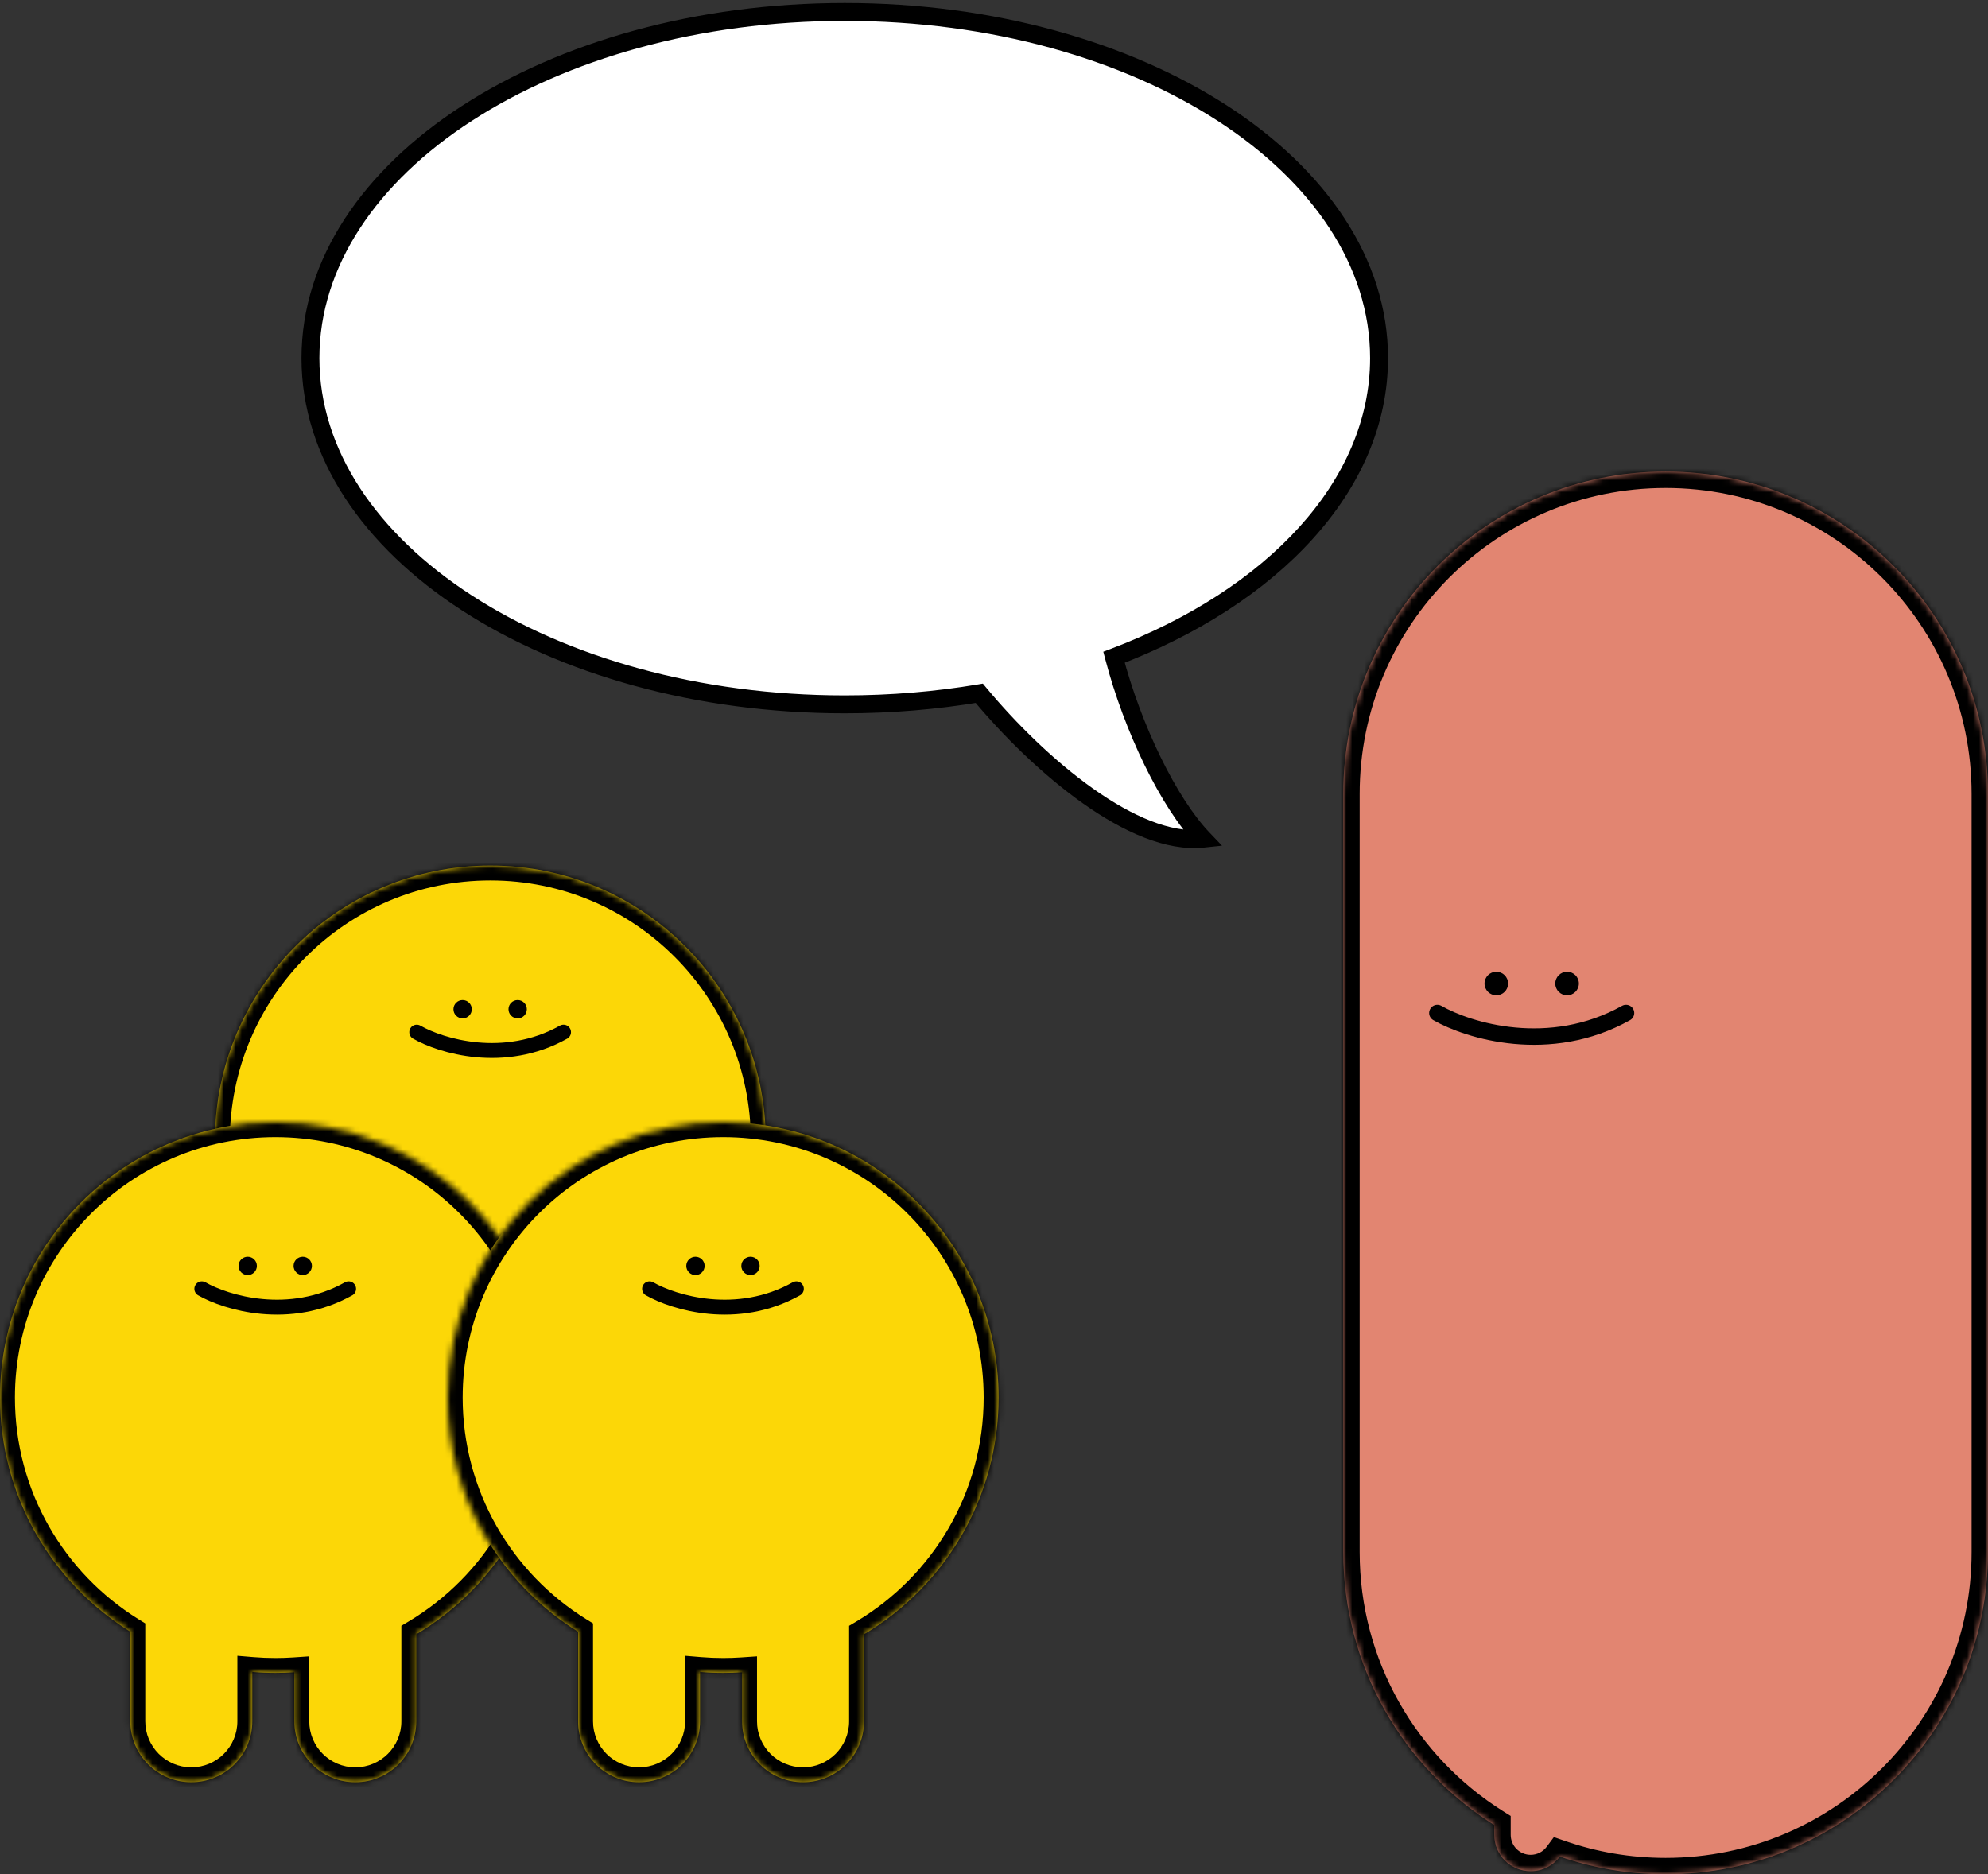 <svg width="333" height="314" viewBox="0 0 333 314" fill="none" xmlns="http://www.w3.org/2000/svg">
<rect x="0" y="0" width="333" height="314" fill="#333333" stroke="none"/>
<mask id="path-1-inside-1" fill="white">
<path fill-rule="evenodd" clip-rule="evenodd" d="M225 133C225 103.177 249.177 79 279 79C308.823 79 333 103.177 333 133V260C333 289.823 308.823 314 279 314C272.796 314 266.836 312.954 261.287 311.028C260.176 312.52 258.398 313.486 256.395 313.486C253.03 313.486 250.301 310.758 250.301 307.392V305.751C235.102 296.197 225 279.278 225 260V133Z"/>
</mask>
<path fill-rule="evenodd" clip-rule="evenodd" d="M225 133C225 103.177 249.177 79 279 79C308.823 79 333 103.177 333 133V260C333 289.823 308.823 314 279 314C272.796 314 266.836 312.954 261.287 311.028C260.176 312.52 258.398 313.486 256.395 313.486C253.03 313.486 250.301 310.758 250.301 307.392V305.751C235.102 296.197 225 279.278 225 260V133Z" fill="#E28571"/>
<path d="M261.287 311.028L262.188 308.43L260.284 307.769L259.081 309.386L261.287 311.028ZM250.301 305.751H253.051V304.231L251.765 303.423L250.301 305.751ZM279 76.25C247.658 76.25 222.25 101.658 222.25 133H227.75C227.75 104.695 250.695 81.75 279 81.75V76.25ZM335.75 133C335.75 101.658 310.342 76.25 279 76.25V81.75C307.305 81.75 330.25 104.695 330.25 133H335.75ZM335.75 260V133H330.25V260H335.75ZM279 316.75C310.342 316.75 335.75 291.342 335.75 260H330.25C330.25 288.305 307.305 311.25 279 311.25V316.75ZM260.385 313.626C266.22 315.651 272.484 316.75 279 316.75V311.25C273.107 311.25 267.451 310.256 262.188 308.43L260.385 313.626ZM256.395 316.236C259.304 316.236 261.885 314.829 263.493 312.67L259.081 309.386C258.467 310.211 257.493 310.736 256.395 310.736V316.236ZM247.551 307.392C247.551 312.277 251.511 316.236 256.395 316.236V310.736C254.548 310.736 253.051 309.239 253.051 307.392H247.551ZM247.551 305.751V307.392H253.051V305.751H247.551ZM222.25 260C222.25 280.263 232.872 298.043 248.838 308.079L251.765 303.423C237.332 294.35 227.75 278.293 227.75 260H222.25ZM222.25 133V260H227.75V133H222.25Z" fill="black" mask="url(#path-1-inside-1)"/>
<circle cx="250.64" cy="164.77" r="1.975" fill="black"/>
<circle cx="262.493" cy="164.77" r="1.975" fill="black"/>
<path d="M240.763 169.709C245.968 172.69 259.576 176.864 272.369 169.709" stroke="black" stroke-width="2.75" stroke-linecap="round"/>
<mask id="path-6-inside-2" fill="white">
<path fill-rule="evenodd" clip-rule="evenodd" d="M105.73 230.787C119.228 222.738 128.269 207.992 128.269 191.135C128.269 165.655 107.614 145 82.135 145C56.655 145 36 165.655 36 191.135C36 207.697 44.728 222.221 57.835 230.359V245.369C57.835 251.01 62.407 255.582 68.048 255.582C73.688 255.582 78.261 251.01 78.261 245.369V237.109C79.538 237.215 80.83 237.269 82.135 237.269C83.2 237.269 84.257 237.233 85.304 237.162V245.369C85.304 251.01 89.877 255.582 95.517 255.582C101.158 255.582 105.73 251.01 105.73 245.369V230.787Z"/>
</mask>
<path fill-rule="evenodd" clip-rule="evenodd" d="M105.73 230.787C119.228 222.738 128.269 207.992 128.269 191.135C128.269 165.655 107.614 145 82.135 145C56.655 145 36 165.655 36 191.135C36 207.697 44.728 222.221 57.835 230.359V245.369C57.835 251.01 62.407 255.582 68.048 255.582C73.688 255.582 78.261 251.01 78.261 245.369V237.109C79.538 237.215 80.83 237.269 82.135 237.269C83.2 237.269 84.257 237.233 85.304 237.162V245.369C85.304 251.01 89.877 255.582 95.517 255.582C101.158 255.582 105.73 251.01 105.73 245.369V230.787Z" fill="#FCD707"/>
<path d="M105.73 230.787L104.45 228.64L103.23 229.367V230.787H105.73ZM57.835 230.359H60.335V228.968L59.153 228.235L57.835 230.359ZM78.261 237.109L78.468 234.618L75.761 234.393V237.109H78.261ZM85.304 237.162H87.804V234.487L85.135 234.668L85.304 237.162ZM125.769 191.135C125.769 207.076 117.223 221.023 104.45 228.64L107.011 232.934C121.233 224.453 130.769 208.909 130.769 191.135H125.769ZM82.135 147.5C106.233 147.5 125.769 167.036 125.769 191.135H130.769C130.769 164.274 108.995 142.5 82.135 142.5V147.5ZM38.5 191.135C38.5 167.036 58.036 147.5 82.135 147.5V142.5C55.275 142.5 33.5 164.274 33.5 191.135H38.5ZM59.153 228.235C46.75 220.534 38.5 206.797 38.5 191.135H33.5C33.5 208.597 42.705 223.908 56.516 232.482L59.153 228.235ZM55.335 230.359V245.369H60.335V230.359H55.335ZM55.335 245.369C55.335 252.391 61.027 258.082 68.048 258.082V253.082C63.788 253.082 60.335 249.629 60.335 245.369H55.335ZM68.048 258.082C75.069 258.082 80.761 252.391 80.761 245.369H75.761C75.761 249.629 72.308 253.082 68.048 253.082V258.082ZM80.761 245.369V237.109H75.761V245.369H80.761ZM82.135 234.769C80.899 234.769 79.676 234.718 78.468 234.618L78.054 239.6C79.4 239.712 80.761 239.769 82.135 239.769V234.769ZM85.135 234.668C84.144 234.735 83.144 234.769 82.135 234.769V239.769C83.257 239.769 84.37 239.731 85.473 239.656L85.135 234.668ZM82.804 237.162V245.369H87.804V237.162H82.804ZM82.804 245.369C82.804 252.391 88.496 258.082 95.517 258.082V253.082C91.257 253.082 87.804 249.629 87.804 245.369H82.804ZM95.517 258.082C102.538 258.082 108.23 252.391 108.23 245.369H103.23C103.23 249.629 99.777 253.082 95.517 253.082V258.082ZM108.23 245.369V230.787H103.23V245.369H108.23Z" fill="black" mask="url(#path-6-inside-2)"/>
<circle cx="77.492" cy="169.075" r="1.537" fill="black"/>
<circle cx="86.711" cy="169.075" r="1.537" fill="black"/>
<path d="M69.809 172.916C73.857 175.235 84.443 178.482 94.394 172.916" stroke="black" stroke-width="2.5" stroke-linecap="round"/>
<mask id="path-11-inside-3" fill="white">
<path fill-rule="evenodd" clip-rule="evenodd" d="M69.73 273.787C83.228 265.738 92.269 250.992 92.269 234.135C92.269 208.655 71.614 188 46.135 188C20.655 188 0 208.655 0 234.135C0 250.697 8.728 265.221 21.835 273.359V288.369C21.835 294.01 26.407 298.582 32.048 298.582C37.688 298.582 42.261 294.01 42.261 288.369V280.109C43.538 280.215 44.83 280.269 46.135 280.269C47.2 280.269 48.257 280.233 49.304 280.162V288.369C49.304 294.01 53.877 298.582 59.517 298.582C65.158 298.582 69.73 294.01 69.73 288.369V273.787Z"/>
</mask>
<path fill-rule="evenodd" clip-rule="evenodd" d="M69.73 273.787C83.228 265.738 92.269 250.992 92.269 234.135C92.269 208.655 71.614 188 46.135 188C20.655 188 0 208.655 0 234.135C0 250.697 8.728 265.221 21.835 273.359V288.369C21.835 294.01 26.407 298.582 32.048 298.582C37.688 298.582 42.261 294.01 42.261 288.369V280.109C43.538 280.215 44.83 280.269 46.135 280.269C47.2 280.269 48.257 280.233 49.304 280.162V288.369C49.304 294.01 53.877 298.582 59.517 298.582C65.158 298.582 69.73 294.01 69.73 288.369V273.787Z" fill="#FCD707"/>
<path d="M69.73 273.787L68.45 271.64L67.23 272.367V273.787H69.73ZM21.835 273.359H24.335V271.968L23.153 271.235L21.835 273.359ZM42.261 280.109L42.468 277.618L39.761 277.393V280.109H42.261ZM49.304 280.162H51.804V277.487L49.135 277.668L49.304 280.162ZM89.769 234.135C89.769 250.076 81.223 264.023 68.45 271.64L71.011 275.934C85.234 267.453 94.769 251.909 94.769 234.135H89.769ZM46.135 190.5C70.234 190.5 89.769 210.036 89.769 234.135H94.769C94.769 207.274 72.995 185.5 46.135 185.5V190.5ZM2.5 234.135C2.5 210.036 22.036 190.5 46.135 190.5V185.5C19.274 185.5 -2.5 207.274 -2.5 234.135H2.5ZM23.153 271.235C10.75 263.534 2.5 249.797 2.5 234.135H-2.5C-2.5 251.597 6.705 266.908 20.516 275.482L23.153 271.235ZM19.335 273.359V288.369H24.335V273.359H19.335ZM19.335 288.369C19.335 295.391 25.027 301.082 32.048 301.082V296.082C27.788 296.082 24.335 292.629 24.335 288.369H19.335ZM32.048 301.082C39.069 301.082 44.761 295.391 44.761 288.369H39.761C39.761 292.629 36.308 296.082 32.048 296.082V301.082ZM44.761 288.369V280.109H39.761V288.369H44.761ZM46.135 277.769C44.899 277.769 43.676 277.718 42.468 277.618L42.054 282.6C43.4 282.712 44.761 282.769 46.135 282.769V277.769ZM49.135 277.668C48.144 277.735 47.144 277.769 46.135 277.769V282.769C47.257 282.769 48.37 282.731 49.473 282.656L49.135 277.668ZM46.804 280.162V288.369H51.804V280.162H46.804ZM46.804 288.369C46.804 295.391 52.496 301.082 59.517 301.082V296.082C55.257 296.082 51.804 292.629 51.804 288.369H46.804ZM59.517 301.082C66.538 301.082 72.23 295.391 72.23 288.369H67.23C67.23 292.629 63.777 296.082 59.517 296.082V301.082ZM72.23 288.369V273.787H67.23V288.369H72.23Z" fill="black" mask="url(#path-11-inside-3)"/>
<circle cx="41.492" cy="212.075" r="1.537" fill="black"/>
<circle cx="50.711" cy="212.075" r="1.537" fill="black"/>
<path d="M33.809 215.916C37.857 218.235 48.443 221.482 58.394 215.916" stroke="black" stroke-width="2.5" stroke-linecap="round"/>
<mask id="path-16-inside-4" fill="white">
<path fill-rule="evenodd" clip-rule="evenodd" d="M144.73 273.787C158.228 265.738 167.269 250.992 167.269 234.135C167.269 208.655 146.614 188 121.135 188C95.655 188 75 208.655 75 234.135C75 250.697 83.728 265.221 96.835 273.359V288.369C96.835 294.01 101.407 298.582 107.048 298.582C112.688 298.582 117.261 294.01 117.261 288.369V280.109C118.538 280.215 119.83 280.269 121.135 280.269C122.2 280.269 123.257 280.233 124.304 280.162V288.369C124.304 294.01 128.877 298.582 134.517 298.582C140.158 298.582 144.73 294.01 144.73 288.369V273.787Z"/>
</mask>
<path fill-rule="evenodd" clip-rule="evenodd" d="M144.73 273.787C158.228 265.738 167.269 250.992 167.269 234.135C167.269 208.655 146.614 188 121.135 188C95.655 188 75 208.655 75 234.135C75 250.697 83.728 265.221 96.835 273.359V288.369C96.835 294.01 101.407 298.582 107.048 298.582C112.688 298.582 117.261 294.01 117.261 288.369V280.109C118.538 280.215 119.83 280.269 121.135 280.269C122.2 280.269 123.257 280.233 124.304 280.162V288.369C124.304 294.01 128.877 298.582 134.517 298.582C140.158 298.582 144.73 294.01 144.73 288.369V273.787Z" fill="#FCD707"/>
<path d="M144.73 273.787L143.45 271.64L142.23 272.367V273.787H144.73ZM96.835 273.359H99.335V271.968L98.153 271.235L96.835 273.359ZM117.261 280.109L117.468 277.618L114.761 277.393V280.109H117.261ZM124.304 280.162H126.804V277.487L124.135 277.668L124.304 280.162ZM164.769 234.135C164.769 250.076 156.223 264.023 143.45 271.64L146.011 275.934C160.233 267.453 169.769 251.909 169.769 234.135H164.769ZM121.135 190.5C145.233 190.5 164.769 210.036 164.769 234.135H169.769C169.769 207.274 147.995 185.5 121.135 185.5V190.5ZM77.5 234.135C77.5 210.036 97.036 190.5 121.135 190.5V185.5C94.275 185.5 72.5 207.274 72.5 234.135H77.5ZM98.153 271.235C85.75 263.534 77.5 249.797 77.5 234.135H72.5C72.5 251.597 81.705 266.908 95.516 275.482L98.153 271.235ZM94.335 273.359V288.369H99.335V273.359H94.335ZM94.335 288.369C94.335 295.391 100.027 301.082 107.048 301.082V296.082C102.788 296.082 99.335 292.629 99.335 288.369H94.335ZM107.048 301.082C114.069 301.082 119.761 295.391 119.761 288.369H114.761C114.761 292.629 111.308 296.082 107.048 296.082V301.082ZM119.761 288.369V280.109H114.761V288.369H119.761ZM121.135 277.769C119.899 277.769 118.676 277.718 117.468 277.618L117.054 282.6C118.4 282.712 119.761 282.769 121.135 282.769V277.769ZM124.135 277.668C123.144 277.735 122.143 277.769 121.135 277.769V282.769C122.257 282.769 123.37 282.731 124.473 282.656L124.135 277.668ZM121.804 280.162V288.369H126.804V280.162H121.804ZM121.804 288.369C121.804 295.391 127.496 301.082 134.517 301.082V296.082C130.257 296.082 126.804 292.629 126.804 288.369H121.804ZM134.517 301.082C141.538 301.082 147.23 295.391 147.23 288.369H142.23C142.23 292.629 138.777 296.082 134.517 296.082V301.082ZM147.23 288.369V273.787H142.23V288.369H147.23Z" fill="black" mask="url(#path-16-inside-4)"/>
<circle cx="116.492" cy="212.075" r="1.537" fill="black"/>
<circle cx="125.711" cy="212.075" r="1.537" fill="black"/>
<path d="M108.809 215.916C112.857 218.235 123.443 221.482 133.394 215.916" stroke="black" stroke-width="2.5" stroke-linecap="round"/>
<path fill-rule="evenodd" clip-rule="evenodd" d="M186.602 110.108C213.159 100.047 231 81.374 231 60C231 27.968 190.929 2 141.5 2C92.07 2 52 27.968 52 60C52 92.032 92.07 118 141.5 118C149.282 118 156.833 117.356 164.032 116.147C174.119 128.294 189.954 141.716 201.5 140.5C195.73 134.456 189.719 121.98 186.602 110.108Z" fill="white"/>
<path d="M186.602 110.108L186.071 108.705L184.809 109.183L185.151 110.489L186.602 110.108ZM164.032 116.147L165.186 115.188L164.634 114.524L163.783 114.667L164.032 116.147ZM201.5 140.5L201.657 141.992L204.692 141.673L202.585 139.465L201.5 140.5ZM229.5 60C229.5 80.463 212.371 98.742 186.071 108.705L187.134 111.511C213.948 101.353 232.5 82.285 232.5 60H229.5ZM141.5 3.5C165.968 3.5 188.051 9.93 203.97 20.247C219.905 30.573 229.5 44.661 229.5 60H232.5C232.5 43.306 222.06 28.395 205.602 17.729C189.129 7.054 166.461 0.5 141.5 0.5V3.5ZM53.5 60C53.5 44.661 63.095 30.573 79.03 20.247C94.949 9.93 117.032 3.5 141.5 3.5V0.5C116.539 0.5 93.871 7.054 77.398 17.729C60.94 28.395 50.5 43.306 50.5 60H53.5ZM141.5 116.5C117.032 116.5 94.949 110.07 79.03 99.753C63.095 89.427 53.5 75.339 53.5 60H50.5C50.5 76.694 60.94 91.605 77.398 102.271C93.871 112.946 116.539 119.5 141.5 119.5V116.5ZM163.783 114.667C156.667 115.863 149.2 116.5 141.5 116.5V119.5C149.365 119.5 156.999 118.849 164.28 117.626L163.783 114.667ZM201.343 139.009C196.142 139.556 189.686 136.789 183.086 132.111C176.554 127.482 170.167 121.187 165.186 115.188L162.878 117.105C167.983 123.254 174.557 129.744 181.351 134.559C188.077 139.325 195.312 142.66 201.657 141.992L201.343 139.009ZM185.151 110.489C188.301 122.484 194.399 135.233 200.415 141.536L202.585 139.465C197.062 133.678 191.138 121.477 188.053 109.727L185.151 110.489Z" fill="black"/>
</svg>
